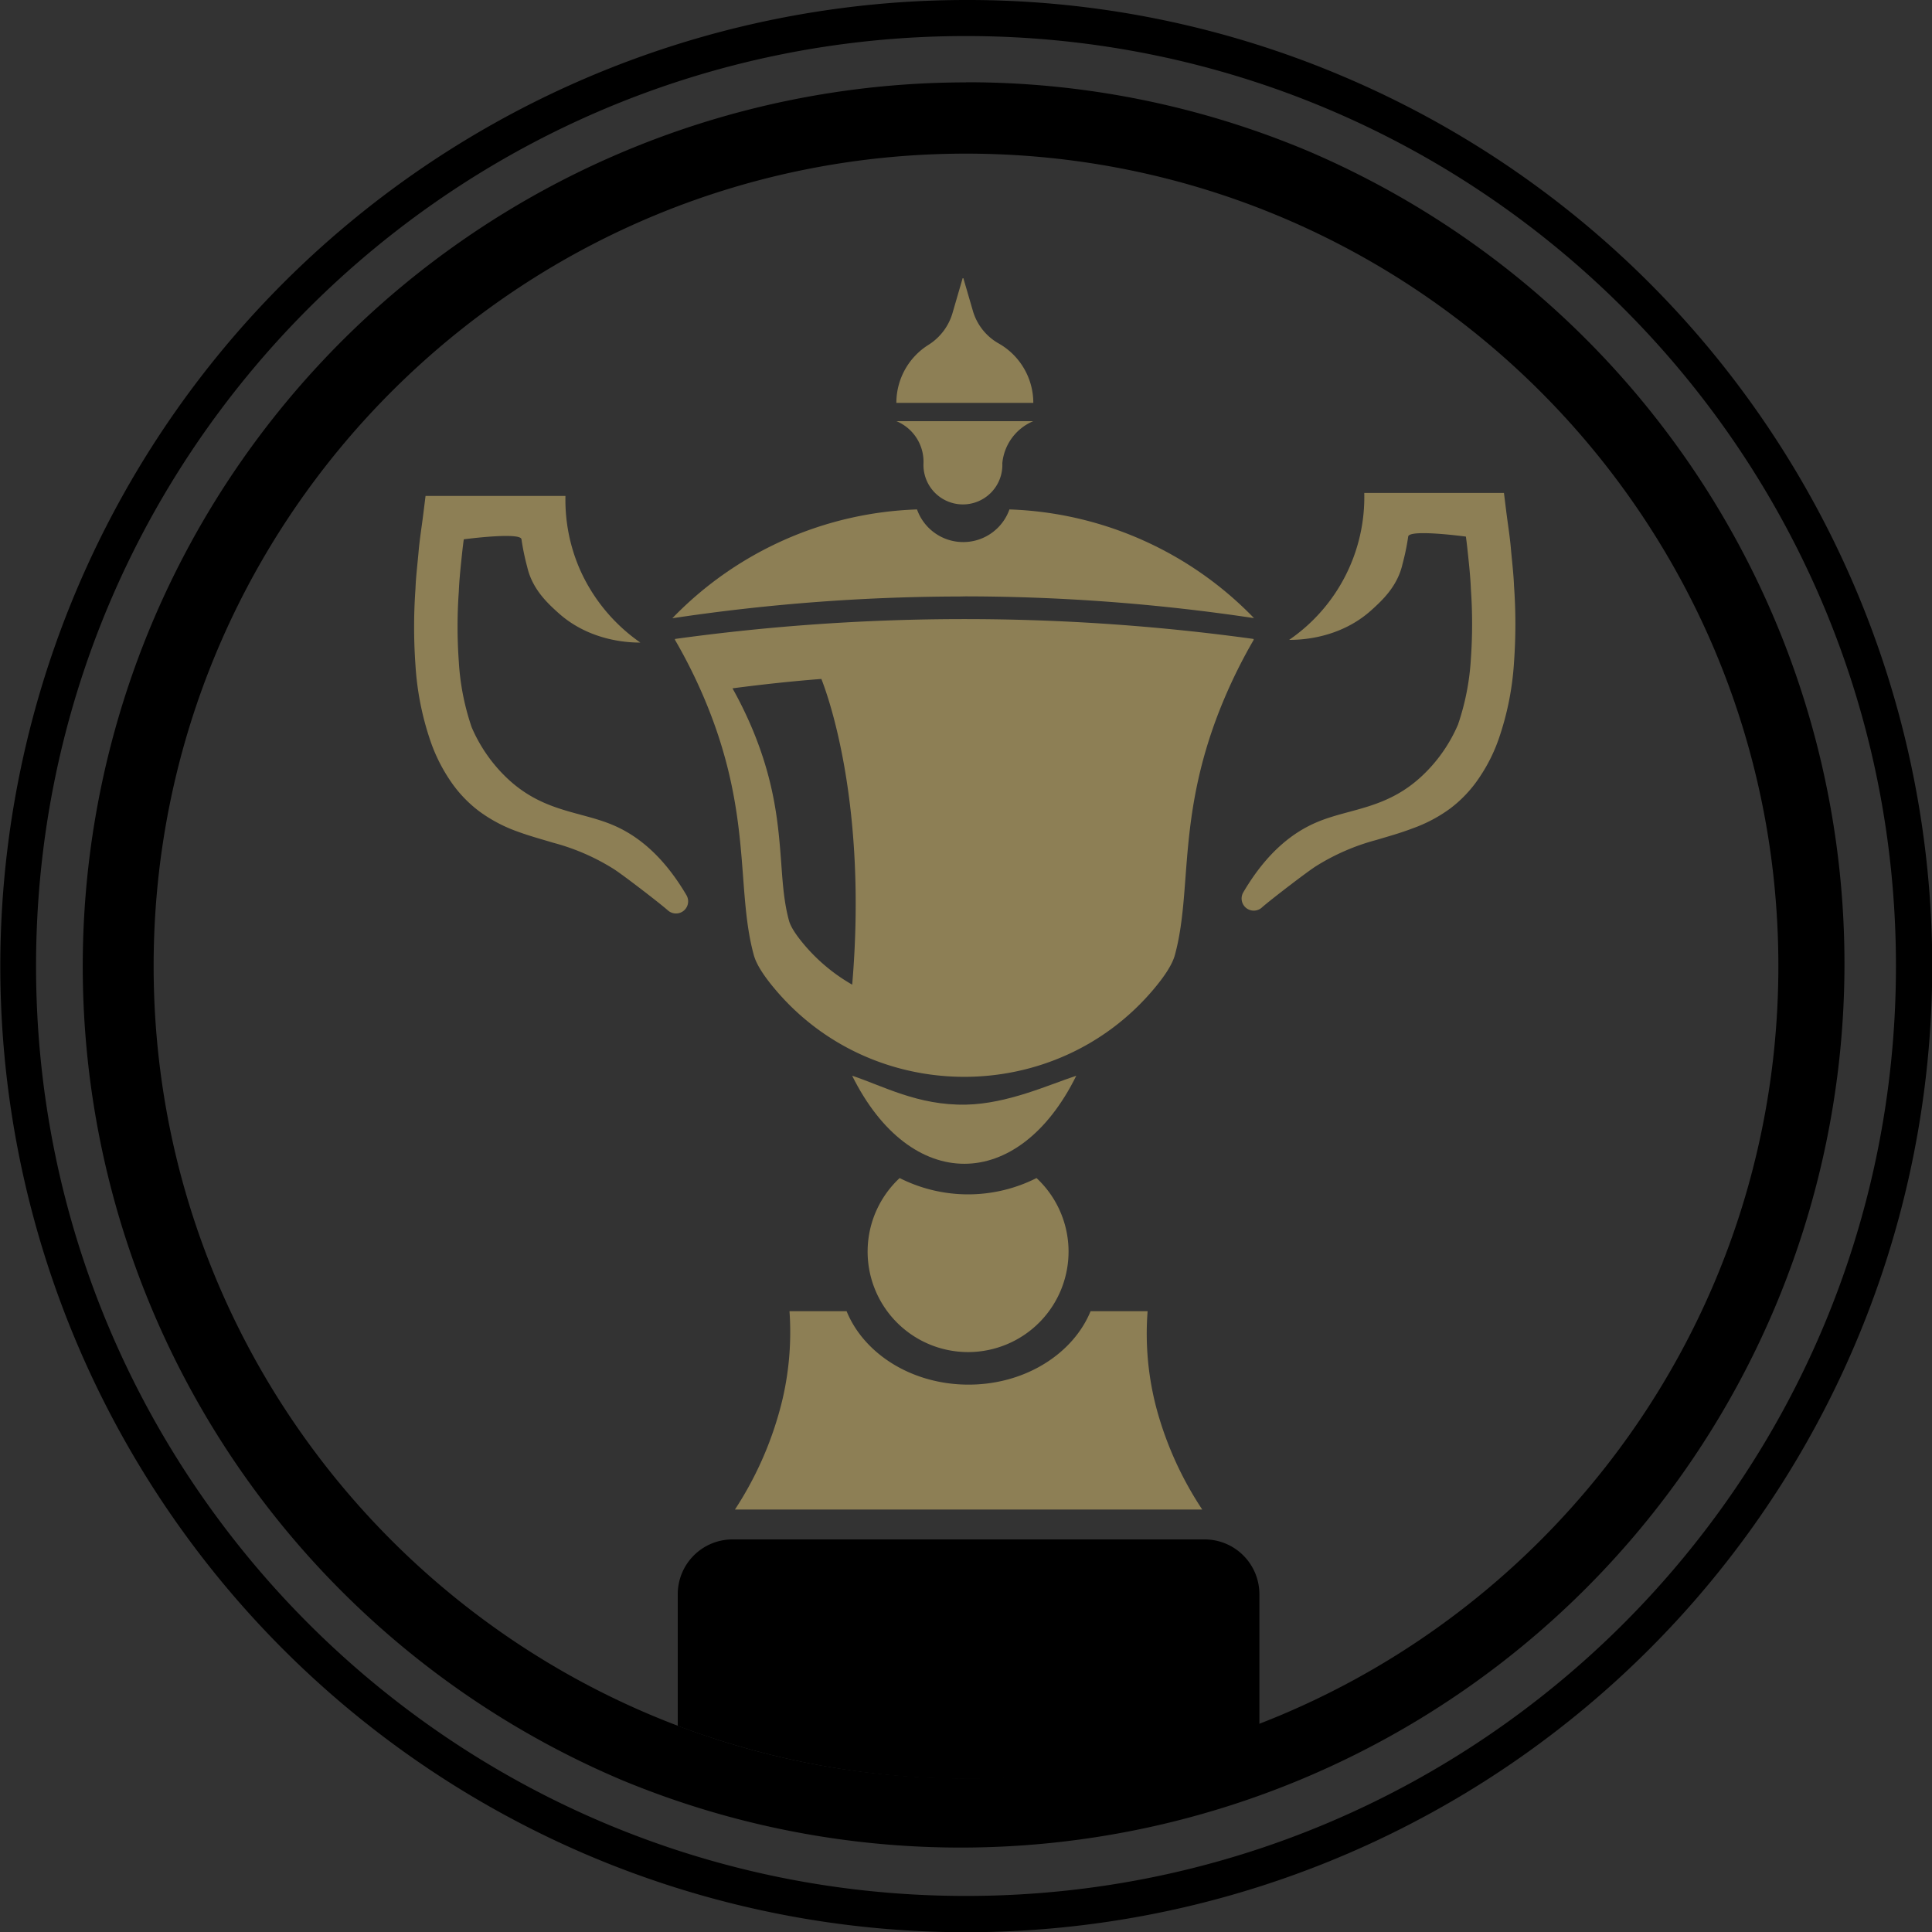 <svg id="Layer_1" data-name="Layer 1" xmlns="http://www.w3.org/2000/svg" viewBox="0 0 500 500"><rect x="0" y="0" width="500" height="500" fill="#333333" stroke="none"/><defs><style>.cls-1{fill:#8d7f55;}.cls-2{fill:#fff;}</style></defs><path class="cls-1" d="M278.54,278.4c-15,30.38-42.93,30.38-58,0,7.87,2.58,17,7.74,29.48,7.48C260.79,285.65,271.39,280.75,278.54,278.4Z"/><path d="M249.24,127.62l.35.17.35-.17Z"/><polygon class="cls-2" points="249.59 128.23 247.58 127.22 251.6 127.22 249.59 128.23"/><path class="cls-1" d="M248.54,154.34a506.74,506.74,0,0,1,76,5.63,92.36,92.36,0,0,0-63.3-28.13,12.69,12.69,0,0,1-23.92,0A92.31,92.31,0,0,0,174,160a506.74,506.74,0,0,1,76-5.63"/><path class="cls-1" d="M165.73,166.3c-2.7,0-13-.22-21.3-7.74-2.63-2.38-6.69-6.06-8-11.89a61,61,0,0,1-1.47-7.1c-.21-1.95-14.93,0-14.93,0s-.2,1.3-.52,4.36-.65,6.12-.77,9.16a127.53,127.53,0,0,0,0,18.13,63.7,63.7,0,0,0,3.33,17A39.77,39.77,0,0,0,130.83,201c9.35,9.15,19.1,8.87,27.67,12.47,6,2.51,12.89,7.54,19.17,18.23a3.14,3.14,0,0,1-4.79,3.93l-.11-.09c-2.28-2-11.41-9-13.78-10.54a56.51,56.51,0,0,0-15.79-6.89c-2.94-.89-6.08-1.73-9.37-2.94a38.49,38.49,0,0,1-9.76-5.17,32.89,32.89,0,0,1-7.72-8.22,43.42,43.42,0,0,1-4.83-9.66,74.73,74.73,0,0,1-4-20,138.88,138.88,0,0,1,0-19.67c.12-3.26.53-6.46.81-9.69s.8-6.39,1.2-9.59l.6-4.82h36.21a45,45,0,0,0,3.73,19A45.43,45.43,0,0,0,165.73,166.3Z"/><path class="cls-1" d="M333.67,165.6c2.7,0,13-.22,21.3-7.74,2.62-2.38,6.69-6.06,8-11.89a61,61,0,0,0,1.47-7.1c.21-2,14.93,0,14.93,0s.2,1.3.52,4.36.65,6.12.77,9.16a129,129,0,0,1,0,18.13,64,64,0,0,1-3.33,17,39.55,39.55,0,0,1-8.74,12.74c-9.35,9.16-19.1,8.87-27.67,12.48-6,2.5-12.9,7.54-19.17,18.22a3.14,3.14,0,0,0,4.78,3.94l.11-.1c2.28-2,11.41-9,13.79-10.54a56.78,56.78,0,0,1,15.79-6.88c2.94-.89,6.08-1.74,9.37-3a37.86,37.86,0,0,0,9.76-5.17A32.8,32.8,0,0,0,383,201a42.78,42.78,0,0,0,4.83-9.66,74.75,74.75,0,0,0,4-20,139,139,0,0,0,0-19.68c-.13-3.26-.53-6.45-.81-9.68s-.8-6.4-1.2-9.59l-.6-4.82H353.07a44.81,44.81,0,0,1-19.4,38Z"/><path class="cls-1" d="M268.25,304.88a26,26,0,1,1-35.42,0,39.27,39.27,0,0,0,35.42,0Z"/><path class="cls-1" d="M299.34,364.66A75.53,75.53,0,0,1,297,339.34H282.24c-4.51,11-16.93,19-31.57,19s-27.06-7.95-31.57-19H204.32a76.69,76.69,0,0,1-1.74,22.51,90.24,90.24,0,0,1-12.38,28.82H311.14A89.53,89.53,0,0,1,299.34,364.66Z"/><path class="cls-1" d="M249.24,160.21h0Z"/><path class="cls-1" d="M324.43,165.36a547.85,547.85,0,0,0-149.74,0v.24a135.08,135.08,0,0,1,7.71,15.47c12.42,29.56,8,49.07,12.69,66.12.65,2.38,2.59,5.37,5.39,8.7,25.46,30.39,72.72,30.39,98.18,0,2.8-3.33,4.74-6.32,5.39-8.7,4.67-17.05.27-36.56,12.69-66.12a135.08,135.08,0,0,1,7.71-15.47ZM220.55,254.83A46.35,46.35,0,0,1,208,244.34c-2.12-2.53-3.4-4.57-3.81-6.08-1.25-4.57-1.61-9.32-2-14.82-.73-9.69-1.56-20.68-7.54-34.92a103.79,103.79,0,0,0-5.08-10.38c7.62-1,15.35-1.84,23-2.43C214.55,180.74,224.46,208.77,220.55,254.83Z"/><path class="cls-1" d="M232,109A11.37,11.37,0,0,1,239,119.88a10.21,10.21,0,1,0,20.4,0,13.13,13.13,0,0,1,8-10.88Z"/><path class="cls-1" d="M258.31,88.8a14.23,14.23,0,0,1-6.57-8.49L249.32,72h-.19l-2.57,8.84a14.52,14.52,0,0,1-6.18,8.35,17.7,17.7,0,0,0-8.4,15.07h35.44A17.7,17.7,0,0,0,258.31,88.8Z"/><path d="M175.4,412.57v34.08a213.3,213.3,0,0,0,150.53,0V412.57a14.18,14.18,0,0,0-14.17-14.17H189.58A14.18,14.18,0,0,0,175.4,412.57Z"/><path d="M250,9.33C382.92,9.33,490.67,117.08,490.67,250S382.92,490.67,250,490.67,9.33,382.92,9.33,250,117.08,9.33,250,9.33M250,0a250.06,250.06,0,0,0-97.31,480.35A250.06,250.06,0,0,0,347.31,19.65,248.36,248.36,0,0,0,250,0Z"/><path d="M250,39.76c116.11,0,210.24,94.13,210.24,210.24S366.11,460.24,250,460.24,39.76,366.11,39.76,250,133.89,39.76,250,39.76m0-18.44a228.74,228.74,0,0,0-89,439.39A228.74,228.74,0,0,0,339,39.29a227.29,227.29,0,0,0-89-18Z"/></svg>